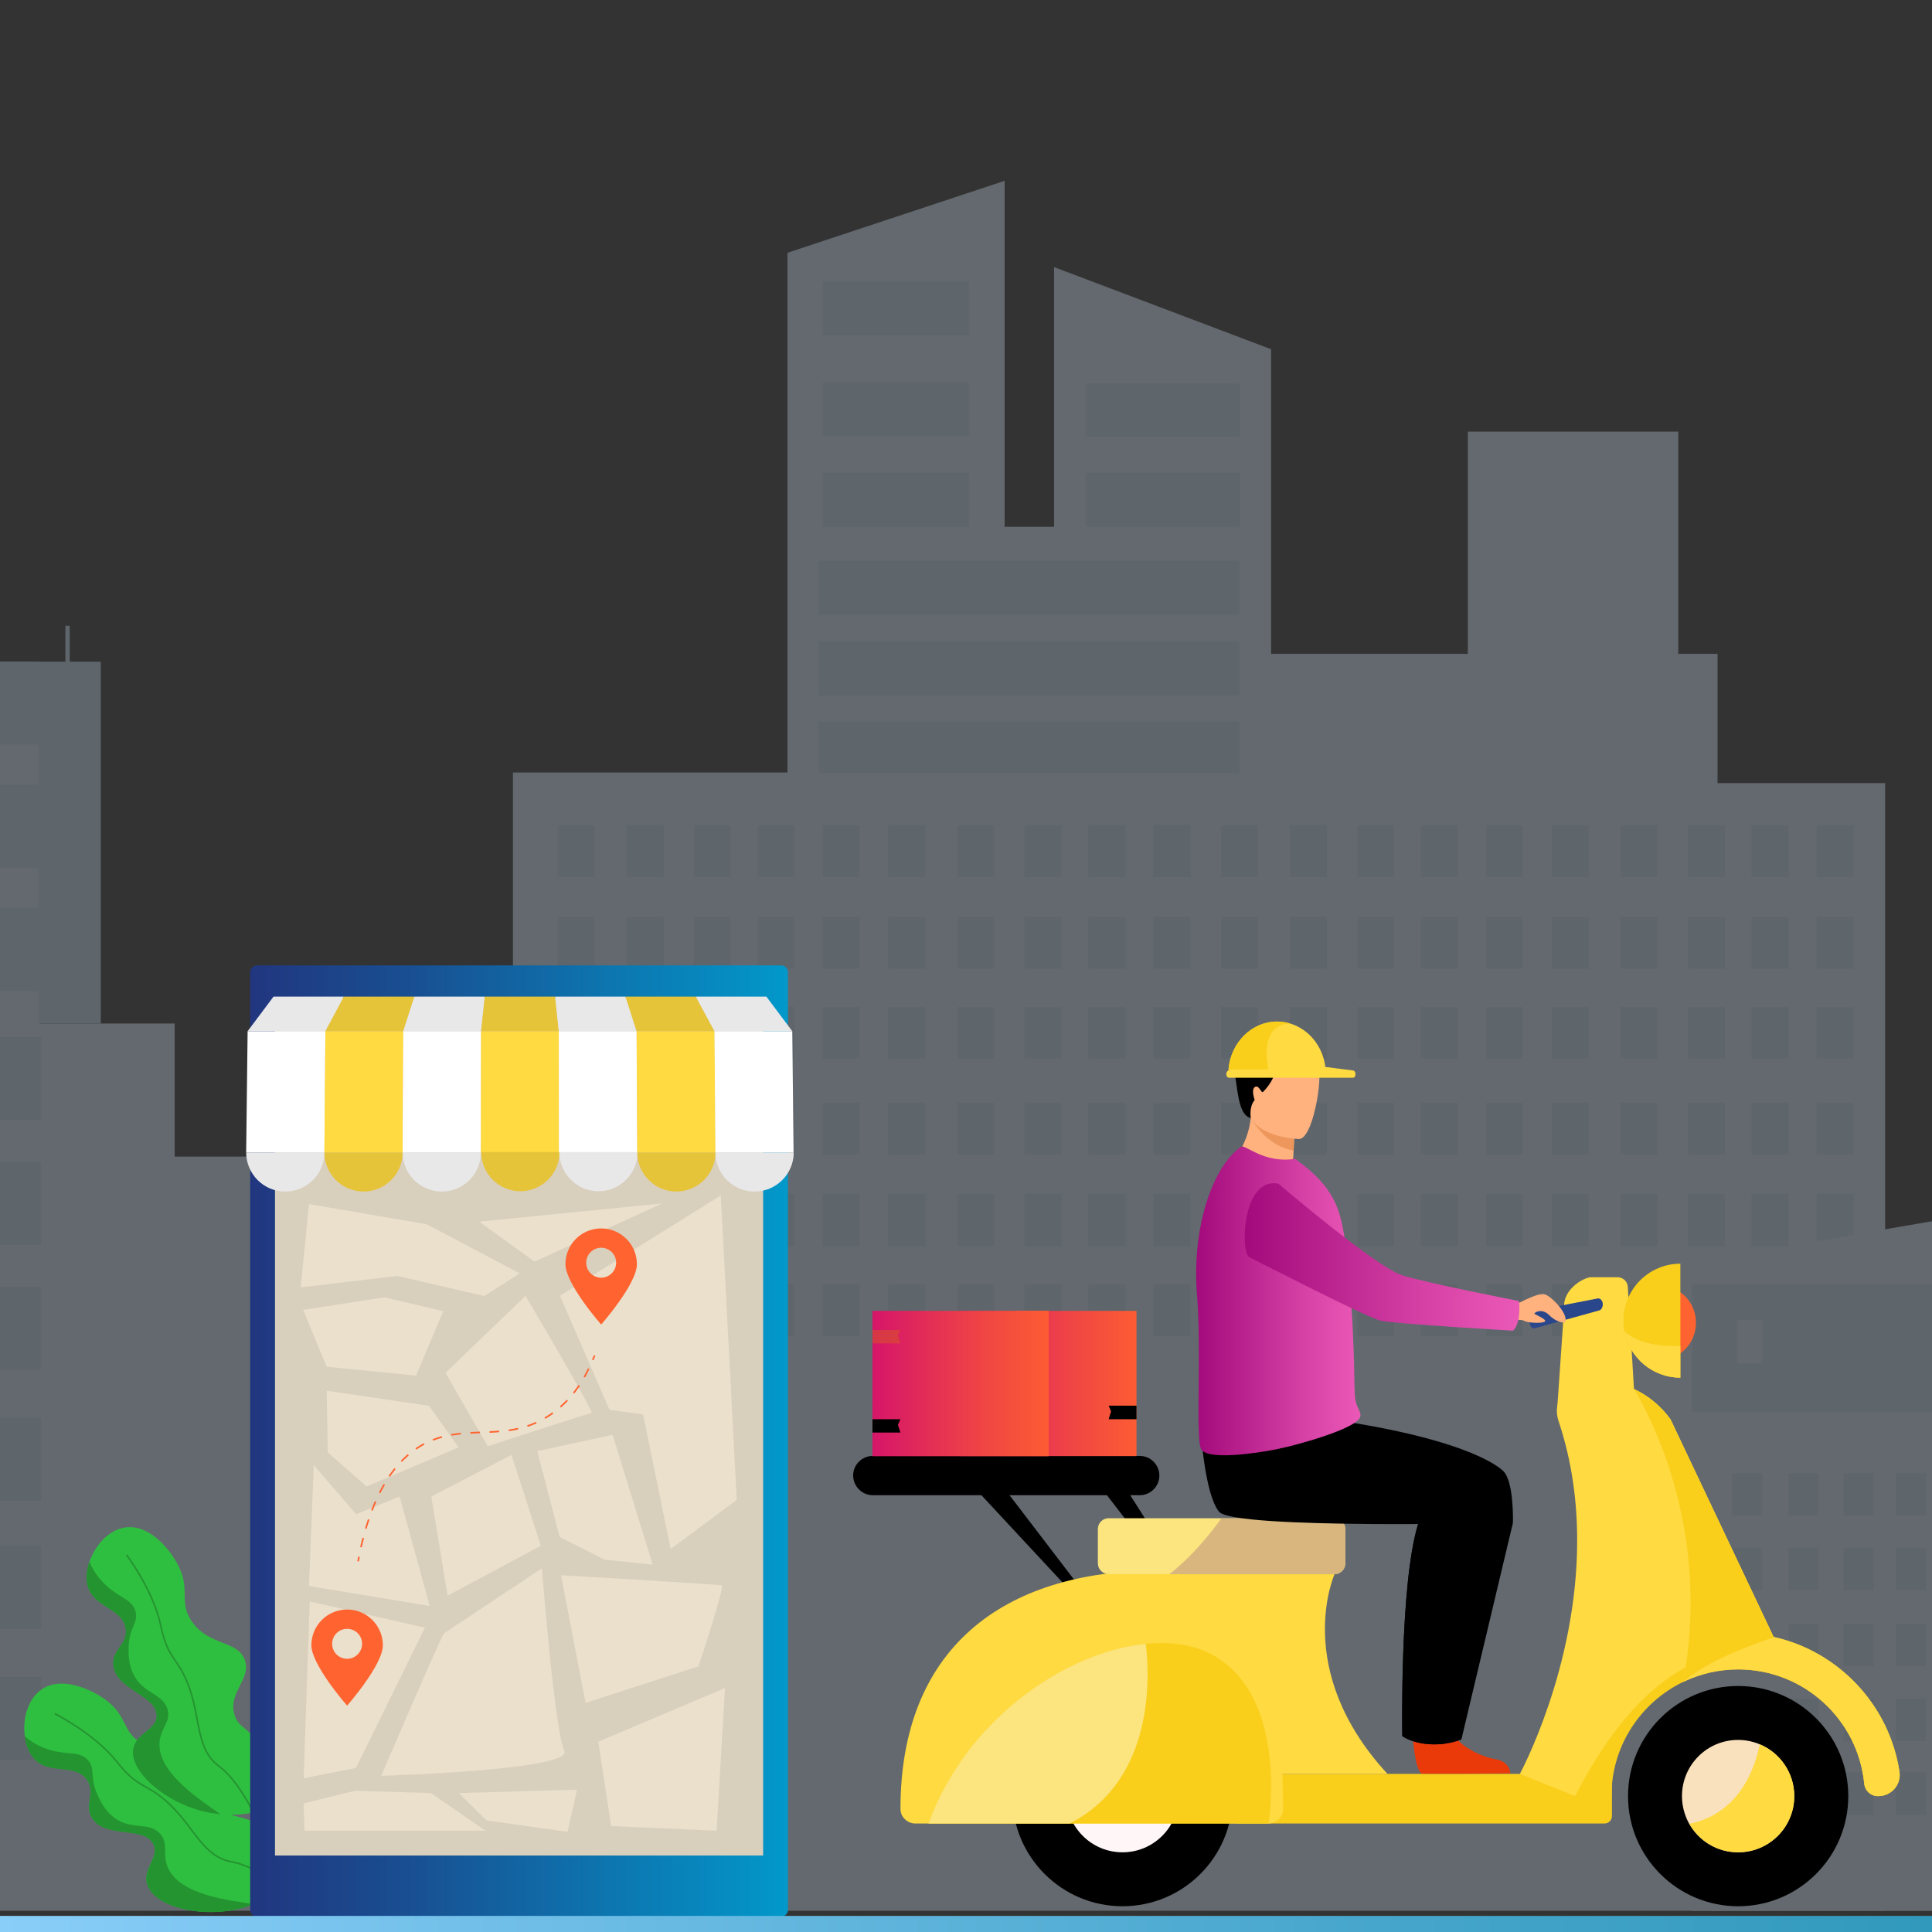 <?xml version="1.0" encoding="utf-8"?>
<!-- Generator: Adobe Illustrator 22.0.0, SVG Export Plug-In . SVG Version: 6.00 Build 0)  -->
<svg version="1.1" id="Layer_1" xmlns="http://www.w3.org/2000/svg" xmlns:xlink="http://www.w3.org/1999/xlink" x="0px" y="0px"
	 viewBox="0 0 1200 1200" style="enable-background:new 0 0 1200 1200;" xml:space="preserve">
<rect x="0" y="0" width="1200" height="1200" fill="#333333" stroke="none"/>
<style type="text/css">
	.st0{clip-path:url(#SVGID_2_);}
	.st1{opacity:0.3;}
	.st2{fill:#DCEAF9;}
	.st3{fill:#D5E7F7;}
	.st4{fill:#C4D9ED;}
	.st5{fill:#ADC9E0;}
	.st6{fill:#2FBF40;}
	.st7{fill:none;stroke:#249431;stroke-miterlimit:10;}
	.st8{fill:#249431;}
	.st9{fill:none;stroke:#2FBF40;stroke-miterlimit:10;}
	.st10{fill:url(#SVGID_3_);}
	.st11{fill:#D9CFBD;}
	.st12{clip-path:url(#SVGID_5_);}
	.st13{fill:#EBE0CC;}
	.st14{fill:#FFFFFF;}
	.st15{fill:#FFDA40;}
	.st16{fill:#E8E8E8;}
	.st17{fill:#E6C43A;}
	.st18{fill:#FF6430;}
	.st19{fill:none;stroke:#FF6430;stroke-miterlimit:10;}
	.st20{fill:none;stroke:#FF6430;stroke-miterlimit:10;stroke-dasharray:5.962,5.962;}
	.st21{fill:#F9CF1C;}
	.st22{fill:#FFF6F8;}
	.st23{fill:#F9E1BD;}
	.st24{fill:#2B478B;}
	.st25{fill:#FCE47E;}
	.st26{fill:#D9B67E;}
	.st27{fill:url(#SVGID_6_);}
	.st28{fill:url(#SVGID_7_);}
	.st29{fill:url(#SVGID_8_);}
	.st30{opacity:0.4;fill:#D86713;}
	.st31{fill:#FFB27D;}
	.st32{fill:#ED975D;}
	.st33{fill:url(#SVGID_9_);}
	.st34{fill:#EA3A0A;}
	.st35{fill:url(#SVGID_10_);}
	.st36{fill:url(#SVGID_11_);}
</style>
<g>
	<defs>
		<rect id="SVGID_1_" width="1200" height="1200"/>
	</defs>
	<clipPath id="SVGID_2_">
		<use xlink:href="#SVGID_1_"  style="overflow:visible;"/>
	</clipPath>
	<g class="st0">
		<g class="st1">
			<rect x="-245" y="1003.2" class="st2" width="89.2" height="183.7"/>
			<polygon class="st3" points="1066.8,486.4 1066.8,406.1 1042.4,406.1 1042.4,268.1 911.7,268.1 911.7,406.1 789.5,406.1 
				789.5,216.9 654.7,165.9 654.7,327.2 624,327.2 624,112.3 489.1,157 489.1,479.8 318.6,479.8 318.6,670.4 254.9,670.4 
				254.9,718.4 108.5,718.4 108.5,635.7 24.5,635.7 24.5,411 -79.3,411 -79.3,825.8 -183.1,825.8 -183.1,1186.8 -79.3,1186.8 
				9.7,1186.8 24.5,1186.8 108.5,1186.8 156,1186.8 232.1,1186.8 254.9,1186.8 318.6,1186.8 378.5,1186.8 489.1,1186.8 523,1186.8 
				590.5,1186.8 624,1186.8 654.7,1186.8 725.3,1186.8 773.3,1186.8 789.5,1186.8 911.7,1186.8 1040.2,1186.8 1042.4,1186.8 
				1066.8,1186.8 1170.9,1186.8 1170.9,486.4 			"/>
			<rect x="511" y="174.9" class="st4" width="91" height="33.3"/>
			<rect x="511" y="237.5" class="st4" width="91" height="33.3"/>
			<rect x="511" y="293.8" class="st4" width="91" height="33.3"/>
			<g>
				<rect x="-79.2" y="564" class="st4" width="104.7" height="51.4"/>
				<rect x="-79.2" y="721.8" class="st4" width="104.7" height="51.4"/>
				<rect x="-79.2" y="799.4" class="st4" width="104.7" height="51.4"/>
			</g>
			<rect x="-79.2" y="880.7" class="st4" width="104.7" height="51.4"/>
			<rect x="-79.2" y="960.3" class="st4" width="104.7" height="51.4"/>
			<rect x="-79.2" y="1041.5" class="st4" width="104.7" height="51.4"/>
			<g>
				<rect x="674.2" y="293.8" class="st4" width="95.7" height="33.3"/>
				<rect x="674.2" y="238" class="st4" width="95.7" height="33.3"/>
				<rect x="508.7" y="348.4" class="st4" width="261.2" height="33.3"/>
				<rect x="508.7" y="398.5" class="st4" width="261.2" height="33.3"/>
				<rect x="508.7" y="448.2" class="st4" width="261.2" height="32"/>
			</g>
			<rect x="-79.2" y="644.1" class="st4" width="104.7" height="51.4"/>
			<g>
				<rect x="346.5" y="512.6" class="st4" width="22.9" height="32.2"/>
				<rect x="389.2" y="512.6" class="st4" width="22.9" height="32.2"/>
				<rect x="431" y="512.6" class="st4" width="22.9" height="32.2"/>
				<rect x="470.6" y="512.6" class="st4" width="22.9" height="32.2"/>
				<rect x="511" y="512.6" class="st4" width="22.9" height="32.2"/>
				<rect x="551.8" y="512.6" class="st4" width="22.9" height="32.2"/>
				<rect x="594.6" y="512.6" class="st4" width="22.9" height="32.2"/>
				<rect x="636.4" y="512.6" class="st4" width="22.9" height="32.2"/>
				<rect x="676" y="512.6" class="st4" width="22.9" height="32.2"/>
				<rect x="716.4" y="512.6" class="st4" width="22.9" height="32.2"/>
				<rect x="758.5" y="512.6" class="st4" width="22.9" height="32.2"/>
				<rect x="801.2" y="512.6" class="st4" width="22.9" height="32.2"/>
				<rect x="843" y="512.6" class="st4" width="22.9" height="32.2"/>
				<rect x="882.6" y="512.6" class="st4" width="22.9" height="32.2"/>
				<rect x="923" y="512.6" class="st4" width="22.9" height="32.2"/>
				<rect x="963.8" y="512.6" class="st4" width="22.9" height="32.2"/>
				<rect x="1006.6" y="512.6" class="st4" width="22.9" height="32.2"/>
				<rect x="1048.4" y="512.6" class="st4" width="22.9" height="32.2"/>
				<rect x="1088" y="512.6" class="st4" width="22.9" height="32.2"/>
				<rect x="1128.4" y="512.6" class="st4" width="22.9" height="32.2"/>
				<rect x="346.5" y="569.4" class="st4" width="22.9" height="32.2"/>
				<rect x="389.2" y="569.4" class="st4" width="22.9" height="32.2"/>
				<rect x="431" y="569.4" class="st4" width="22.9" height="32.2"/>
				<rect x="470.6" y="569.4" class="st4" width="22.9" height="32.2"/>
				<rect x="511" y="569.4" class="st4" width="22.9" height="32.2"/>
				<rect x="551.8" y="569.4" class="st4" width="22.9" height="32.2"/>
				<rect x="594.6" y="569.4" class="st4" width="22.9" height="32.2"/>
				<rect x="636.4" y="569.4" class="st4" width="22.9" height="32.2"/>
				<rect x="676" y="569.4" class="st4" width="22.9" height="32.2"/>
				<rect x="716.4" y="569.4" class="st4" width="22.9" height="32.2"/>
				<rect x="758.5" y="569.4" class="st4" width="22.9" height="32.2"/>
				<rect x="801.2" y="569.4" class="st4" width="22.9" height="32.2"/>
				<rect x="843" y="569.4" class="st4" width="22.9" height="32.2"/>
				<rect x="882.6" y="569.4" class="st4" width="22.9" height="32.2"/>
				<rect x="923" y="569.4" class="st4" width="22.9" height="32.2"/>
				<rect x="963.8" y="569.4" class="st4" width="22.9" height="32.2"/>
				<rect x="1006.6" y="569.4" class="st4" width="22.9" height="32.2"/>
				<rect x="1048.4" y="569.4" class="st4" width="22.9" height="32.2"/>
				<rect x="1088" y="569.4" class="st4" width="22.9" height="32.2"/>
				<rect x="1128.4" y="569.4" class="st4" width="22.9" height="32.2"/>
				<rect x="346.5" y="625.4" class="st4" width="22.9" height="32.2"/>
				<rect x="389.2" y="625.4" class="st4" width="22.9" height="32.2"/>
				<rect x="431" y="625.4" class="st4" width="22.9" height="32.2"/>
				<rect x="470.6" y="625.4" class="st4" width="22.9" height="32.2"/>
				<rect x="511" y="625.4" class="st4" width="22.9" height="32.2"/>
				<rect x="551.8" y="625.4" class="st4" width="22.9" height="32.2"/>
				<rect x="594.6" y="625.4" class="st4" width="22.9" height="32.2"/>
				<rect x="636.4" y="625.4" class="st4" width="22.9" height="32.2"/>
				<rect x="676" y="625.4" class="st4" width="22.9" height="32.2"/>
				<rect x="716.4" y="625.4" class="st4" width="22.9" height="32.2"/>
				<rect x="758.5" y="625.4" class="st4" width="22.9" height="32.2"/>
				<rect x="801.2" y="625.4" class="st4" width="22.9" height="32.2"/>
				<rect x="843" y="625.4" class="st4" width="22.9" height="32.2"/>
				<rect x="882.6" y="625.4" class="st4" width="22.9" height="32.2"/>
				<rect x="923" y="625.4" class="st4" width="22.9" height="32.2"/>
				<rect x="963.8" y="625.4" class="st4" width="22.9" height="32.2"/>
				<rect x="1006.6" y="625.4" class="st4" width="22.9" height="32.2"/>
				<rect x="1048.4" y="625.4" class="st4" width="22.9" height="32.2"/>
				<rect x="1088" y="625.4" class="st4" width="22.9" height="32.2"/>
				<rect x="1128.4" y="625.4" class="st4" width="22.9" height="32.2"/>
				<rect x="346.5" y="684.9" class="st4" width="22.9" height="32.2"/>
				<rect x="389.2" y="684.9" class="st4" width="22.9" height="32.2"/>
				<rect x="431" y="684.9" class="st4" width="22.9" height="32.2"/>
				<rect x="470.6" y="684.9" class="st4" width="22.9" height="32.2"/>
				<rect x="511" y="684.9" class="st4" width="22.9" height="32.2"/>
				<rect x="551.8" y="684.9" class="st4" width="22.9" height="32.2"/>
				<rect x="594.6" y="684.9" class="st4" width="22.9" height="32.2"/>
				<rect x="636.4" y="684.9" class="st4" width="22.9" height="32.2"/>
				<rect x="676" y="684.9" class="st4" width="22.9" height="32.2"/>
				<rect x="716.4" y="684.9" class="st4" width="22.9" height="32.2"/>
				<rect x="758.5" y="684.9" class="st4" width="22.9" height="32.2"/>
				<rect x="801.2" y="684.9" class="st4" width="22.9" height="32.2"/>
				<rect x="843" y="684.9" class="st4" width="22.9" height="32.2"/>
				<rect x="882.6" y="684.9" class="st4" width="22.9" height="32.2"/>
				<rect x="923" y="684.9" class="st4" width="22.9" height="32.2"/>
				<rect x="963.8" y="684.9" class="st4" width="22.9" height="32.2"/>
				<rect x="1006.6" y="684.9" class="st4" width="22.9" height="32.2"/>
				<rect x="1048.4" y="684.9" class="st4" width="22.9" height="32.2"/>
				<rect x="1088" y="684.9" class="st4" width="22.9" height="32.2"/>
				<rect x="1128.4" y="684.9" class="st4" width="22.9" height="32.2"/>
				<rect x="346.5" y="741.7" class="st4" width="22.9" height="32.2"/>
				<rect x="389.2" y="741.7" class="st4" width="22.9" height="32.2"/>
				<rect x="431" y="741.7" class="st4" width="22.9" height="32.2"/>
				<rect x="470.6" y="741.7" class="st4" width="22.9" height="32.2"/>
				<rect x="511" y="741.7" class="st4" width="22.9" height="32.2"/>
				<rect x="551.8" y="741.7" class="st4" width="22.9" height="32.2"/>
				<rect x="594.6" y="741.7" class="st4" width="22.9" height="32.2"/>
				<rect x="636.4" y="741.7" class="st4" width="22.9" height="32.2"/>
				<rect x="676" y="741.7" class="st4" width="22.9" height="32.2"/>
				<rect x="716.4" y="741.7" class="st4" width="22.9" height="32.2"/>
				<rect x="758.5" y="741.7" class="st4" width="22.9" height="32.2"/>
				<rect x="801.2" y="741.7" class="st4" width="22.9" height="32.2"/>
				<rect x="843" y="741.7" class="st4" width="22.9" height="32.2"/>
				<rect x="882.6" y="741.7" class="st4" width="22.9" height="32.2"/>
				<rect x="923" y="741.7" class="st4" width="22.9" height="32.2"/>
				<rect x="963.8" y="741.7" class="st4" width="22.9" height="32.2"/>
				<rect x="1006.6" y="741.7" class="st4" width="22.9" height="32.2"/>
				<rect x="1088" y="741.7" class="st4" width="22.9" height="32.2"/>
				<rect x="1048.4" y="741.7" class="st4" width="22.9" height="32.2"/>
				<rect x="1128.4" y="741.7" class="st4" width="22.9" height="32.2"/>
				<rect x="346.5" y="797.7" class="st4" width="22.9" height="32.2"/>
				<rect x="389.2" y="797.7" class="st4" width="22.9" height="32.2"/>
				<rect x="431" y="797.7" class="st4" width="22.9" height="32.2"/>
				<rect x="470.6" y="797.7" class="st4" width="22.9" height="32.2"/>
				<rect x="511" y="797.7" class="st4" width="22.9" height="32.2"/>
				<rect x="551.8" y="797.7" class="st4" width="22.9" height="32.2"/>
				<rect x="594.6" y="797.7" class="st4" width="22.9" height="32.2"/>
				<rect x="636.4" y="797.7" class="st4" width="22.9" height="32.2"/>
				<rect x="676" y="797.7" class="st4" width="22.9" height="32.2"/>
				<rect x="716.4" y="797.7" class="st4" width="22.9" height="32.2"/>
				<rect x="758.5" y="797.7" class="st4" width="22.9" height="32.2"/>
				<rect x="801.2" y="797.7" class="st4" width="22.9" height="32.2"/>
				<rect x="843" y="797.7" class="st4" width="22.9" height="32.2"/>
				<rect x="882.6" y="797.7" class="st4" width="22.9" height="32.2"/>
				<rect x="923" y="797.7" class="st4" width="22.9" height="32.2"/>
				<rect x="963.8" y="797.7" class="st4" width="22.9" height="32.2"/>
				<rect x="1006.6" y="797.7" class="st4" width="22.9" height="32.2"/>
				<rect x="1088" y="797.7" class="st4" width="22.9" height="32.2"/>
				<rect x="1128.4" y="797.7" class="st4" width="22.9" height="32.2"/>
			</g>
			<rect x="1342.8" y="734" class="st4" width="50.8" height="344"/>
			<rect x="1288.2" y="943.2" class="st5" width="54.6" height="239"/>
			<polygon class="st4" points="-79.2,462.4 -79.2,411 -58.4,411 -58.4,388.7 -55.6,388.7 -55.6,411 24,411 25.5,411 40.6,411 
				40.6,388.7 43.3,388.7 43.3,411 62.6,411 62.6,635.7 24,635.7 24,538.9 -79.2,538.9 -79.2,487.5 24,487.5 24,462.4 			"/>
			<polygon class="st3" points="1051.2,784.1 1051.2,1074.1 1342.8,1074.1 1342.8,734 			"/>
			<rect x="1051.2" y="942.3" class="st3" width="363.8" height="244.6"/>
			<rect x="1051.2" y="797.5" class="st4" width="363.8" height="79.5"/>
			<g>
				<rect x="1076" y="1008.6" class="st4" width="18.7" height="26.3"/>
				<rect x="1110.9" y="1008.6" class="st4" width="18.7" height="26.3"/>
				<rect x="1145.1" y="1008.6" class="st4" width="18.7" height="26.3"/>
				<rect x="1177.5" y="1008.6" class="st4" width="18.7" height="26.3"/>
				<rect x="1210.5" y="1008.6" class="st4" width="18.7" height="26.3"/>
				<rect x="1243.9" y="1008.6" class="st4" width="18.7" height="26.3"/>
				<rect x="1278.8" y="1008.6" class="st4" width="18.7" height="26.3"/>
				<rect x="1313" y="1008.6" class="st4" width="18.7" height="26.3"/>
				<rect x="1345.3" y="1008.6" class="st4" width="18.7" height="26.3"/>
				<rect x="1378.3" y="1008.6" class="st4" width="18.7" height="26.3"/>
				<rect x="1076" y="1055.1" class="st4" width="18.7" height="26.3"/>
				<rect x="1110.9" y="1055.1" class="st4" width="18.7" height="26.3"/>
				<rect x="1145.1" y="1055.1" class="st4" width="18.7" height="26.3"/>
				<rect x="1177.5" y="1055.1" class="st4" width="18.7" height="26.3"/>
				<rect x="1210.5" y="1055.1" class="st4" width="18.7" height="26.3"/>
				<rect x="1243.9" y="1055.1" class="st4" width="18.7" height="26.3"/>
				<rect x="1278.8" y="1055.1" class="st4" width="18.7" height="26.3"/>
				<rect x="1313" y="1055.1" class="st4" width="18.7" height="26.3"/>
				<rect x="1345.3" y="1055.1" class="st4" width="18.7" height="26.3"/>
				<rect x="1378.3" y="1055.1" class="st4" width="18.7" height="26.3"/>
				<rect x="1076" y="915" class="st4" width="18.7" height="26.3"/>
				<rect x="1110.9" y="915" class="st4" width="18.7" height="26.3"/>
				<rect x="1145.1" y="915" class="st4" width="18.7" height="26.3"/>
				<rect x="1177.5" y="915" class="st4" width="18.7" height="26.3"/>
				<rect x="1210.5" y="915" class="st4" width="18.7" height="26.3"/>
				<rect x="1243.9" y="915" class="st4" width="18.7" height="26.3"/>
				<rect x="1278.8" y="915" class="st4" width="18.7" height="26.3"/>
				<rect x="1313" y="915" class="st4" width="18.7" height="26.3"/>
				<rect x="1076" y="961.4" class="st4" width="18.7" height="26.3"/>
				<rect x="1110.9" y="961.4" class="st4" width="18.7" height="26.3"/>
				<rect x="1145.1" y="961.4" class="st4" width="18.7" height="26.3"/>
				<rect x="1177.5" y="961.4" class="st4" width="18.7" height="26.3"/>
				<rect x="1210.5" y="961.4" class="st4" width="18.7" height="26.3"/>
				<rect x="1243.9" y="961.4" class="st4" width="18.7" height="26.3"/>
				<rect x="1278.8" y="961.4" class="st4" width="18.7" height="26.3"/>
				<rect x="1313" y="961.4" class="st4" width="18.7" height="26.3"/>
				<rect x="1345.3" y="961.4" class="st4" width="18.7" height="26.3"/>
				<rect x="1378.3" y="961.4" class="st4" width="18.7" height="26.3"/>
				<rect x="1076" y="1100.8" class="st4" width="18.7" height="26.3"/>
				<rect x="1110.9" y="1100.8" class="st4" width="18.7" height="26.3"/>
				<rect x="1145.1" y="1100.8" class="st4" width="18.7" height="26.3"/>
				<rect x="1177.5" y="1100.8" class="st4" width="18.7" height="26.3"/>
				<rect x="1210.5" y="1100.8" class="st4" width="18.7" height="26.3"/>
				<rect x="1243.9" y="1100.8" class="st4" width="18.7" height="26.3"/>
				<rect x="1278.8" y="1100.8" class="st4" width="18.7" height="26.3"/>
				<rect x="1313" y="1100.8" class="st4" width="18.7" height="26.3"/>
				<rect x="1345.3" y="1100.8" class="st4" width="18.7" height="26.3"/>
				<rect x="1378.3" y="1100.8" class="st4" width="18.7" height="26.3"/>
			</g>
			<rect x="1317.9" y="679.4" class="st3" width="5.4" height="69"/>
			<g>
				<rect x="1079" y="819.8" class="st3" width="15.7" height="27.2"/>
				<rect x="1234.9" y="819.8" class="st3" width="15.7" height="27.2"/>
				<rect x="1358.8" y="819.8" class="st3" width="15.7" height="27.2"/>
			</g>
		</g>
		<g>
			<g>
				<path class="st6" d="M182.7,1160.1c0.7-13.8-19.8-25.5-22-26.8c-11.8-6.7-16.4-3.5-22.3-9.7c-10.1-10.5-0.5-24.1-9.2-33.1
					c-9.5-9.9-24.6,2.5-41.3-7.7c-12.2-7.4-8.5-16.7-22-26.8c-8.9-6.6-27.8-15.5-40.4-6.4c-12.9,9.3-13.4,33.1-4,43
					c9.4,9.9,25.4,2.3,32.6,12.9c5.6,8.2-2.1,15.5,3.2,23.8c8.2,12.8,32,4.6,37.9,15.9c4.3,8.2-6.9,15.3-3.7,25.2
					c4.7,14.7,36,21.5,60.4,14.2C155.5,1183.6,181.9,1175.3,182.7,1160.1z"/>
				<path class="st7" d="M34,1064.4c0,0,24.7,12.3,38.7,30c14,17.7,18.3,12.3,33.4,27c15.1,14.7,20.4,31.9,37.8,35
					c17.4,3.1,38.5,21.5,38.5,21.5"/>
				<path class="st8" d="M151.9,1184.7c0.9-0.3,3.1-0.9,5.9-2c-13.6-2.2-46.7-5.2-53.8-23.4c-3.2-8.3,0.9-14.6-4.8-20.6
					c-7.2-7.5-17.9-1.5-28.9-10.2c-5.4-4.3-8.1-10-9.6-13.4c-5.3-11.4-1.3-15.9-5.7-21.4c-5.7-7.2-14.6-2.5-28.5-8.4
					c-4.6-1.9-8.3-4.4-11.2-6.9c0.8,5.7,2.9,10.9,6.2,14.3c9.4,9.9,25.4,2.3,32.6,12.9c5.6,8.2-2.1,15.5,3.2,23.8
					c8.2,12.8,32,4.6,37.9,15.9c4.3,8.2-6.9,15.3-3.7,25.2C96.1,1185.2,127.5,1192,151.9,1184.7z"/>
			</g>
			<g>
				<path class="st6" d="M169.2,1117.6c6.8-12-6.4-31.6-7.8-33.8c-7.5-11.3-13.2-10.4-15.7-18.6c-4.3-13.9,10.2-21.8,6.5-33.7
					c-4.1-13.1-23.2-8.8-33.6-25.2c-7.6-12.1-0.2-18.8-7.8-33.8c-5-9.9-18-26.2-33.4-23.7c-15.7,2.6-26.7,23.7-22.7,36.8
					c4.1,13.1,21.7,13.4,23.5,26c1.4,9.8-8.7,12.9-7.7,22.8c1.6,15.1,26.6,18.4,26.9,31.1c0.2,9.2-13,10.7-14.6,21
					c-2.3,15.2,22.7,35.3,47.8,39.6C134.4,1126.6,161.7,1130.9,169.2,1117.6z"/>
				<path class="st7" d="M78.6,965.8c0,0,16.7,22,21.3,44.1c4.6,22,11,19.1,17.9,39c6.9,19.9,4.1,37.7,18.3,48.2
					c14.2,10.5,24.9,36.4,24.9,36.4"/>
				<path class="st8" d="M130.7,1126c0.9,0.2,3.2,0.5,6.2,0.8c-11.2-8-39.5-25.5-37.8-44.9c0.8-8.8,7.4-12.7,4.9-20.5
					c-3.2-9.9-15.4-9.3-21.4-22c-2.9-6.3-2.8-12.6-2.7-16.3c0.3-12.5,5.9-14.8,4.4-21.7c-1.9-8.9-11.9-8.7-21.8-20.2
					c-3.3-3.8-5.5-7.7-7-11.2c-1.8,5.4-2.3,11-0.9,15.6c4.1,13.1,21.7,13.4,23.5,26c1.4,9.8-8.7,12.9-7.7,22.8
					c1.6,15.1,26.6,18.4,26.9,31.1c0.2,9.2-13,10.7-14.6,21C80.5,1101.6,105.6,1121.7,130.7,1126z"/>
			</g>
		</g>
		<g>
			<g>
				<path class="st8" d="M234.4,931.9c5.8-8.1-2.1-23.2-3-24.9c-4.5-8.7-8.6-8.5-9.8-14.6c-2-10.3,9-14.9,7.3-23.8
					c-1.9-9.7-16-8.1-22.2-20.8c-4.5-9.3,1.3-13.5-3-24.9c-2.8-7.5-10.9-20.3-22.2-19.6c-11.5,0.6-21.1,14.9-19.2,24.7
					c1.9,9.7,14.6,11.3,14.8,20.6c0.2,7.2-7.3,8.6-7.3,15.8c0,11,17.7,15.3,16.9,24.4c-0.6,6.6-10.2,6.6-12.1,13.9
					c-2.9,10.7,13.6,27.1,31.3,32.2C208.7,935.6,227.9,940.8,234.4,931.9z"/>
				<path class="st9" d="M181.2,815.6c0,0,10.3,17.1,11.9,33.4c1.6,16.2,6.4,14.6,9.8,29.5c3.4,14.8,0,27.4,9.4,36.1
					c9.4,8.7,15.1,28.1,15.1,28.1"/>
			</g>
			<linearGradient id="SVGID_3_" gradientUnits="userSpaceOnUse" x1="155.402" y1="895.096" x2="489.38" y2="895.096">
				<stop  offset="0" style="stop-color:#21367F"/>
				<stop  offset="0.283" style="stop-color:#194E91"/>
				<stop  offset="0.879" style="stop-color:#068BC0"/>
				<stop  offset="0.995" style="stop-color:#0298CA"/>
			</linearGradient>
			<path class="st10" d="M485.1,1190.5H159.7c-2.4,0-4.3-1.9-4.3-4.3V603.9c0-2.4,1.9-4.3,4.3-4.3h325.4c2.4,0,4.3,1.9,4.3,4.3
				v582.3C489.4,1188.6,487.5,1190.5,485.1,1190.5z"/>
			<g>
				<rect x="170.8" y="619.8" class="st11" width="303.2" height="532.7"/>
			</g>
			<g>
				<defs>
					<rect id="SVGID_4_" x="170.8" y="619.8" width="303.2" height="532.7"/>
				</defs>
				<clipPath id="SVGID_5_">
					<use xlink:href="#SVGID_4_"  style="overflow:visible;"/>
				</clipPath>
				<g class="st12">
					<g>
						<polygon class="st13" points="191.9,985.1 266.9,997.5 248.2,929.5 221.2,940.5 194.9,910 						"/>
					</g>
					<g>
						<polygon class="st13" points="203.6,902.1 227.7,923.3 284.8,899 266.5,873.2 202.9,863.8 						"/>
					</g>
					<g>
						<polygon class="st13" points="267.9,929.5 317.7,903.7 335.9,960.1 278,991.1 						"/>
					</g>
					<g>
						<path class="st13" d="M303,898.3l-26.3-45.6l49.7-47.8c0,0,43.2,72.8,41,72.8C365.3,877.8,303,898.3,303,898.3z"/>
					</g>
					<g>
						<polygon class="st13" points="258.4,854.4 202.9,848.9 188.3,813.6 238.7,805.8 275.3,814.4 						"/>
					</g>
					<g>
						<polygon class="st13" points="333.7,901.3 347.6,954.6 375.4,968.7 405.4,971.8 380.5,891.2 						"/>
					</g>
					<g>
						<polygon class="st13" points="300.8,805 246.8,792.5 186.8,799.6 191.9,747.9 265,760.4 322.8,790.9 						"/>
					</g>
					<g>
						<polygon class="st13" points="297.6,758.8 332,783.6 411.3,747.5 						"/>
					</g>
					<g>
						<polygon class="st13" points="347.8,804.8 378.6,875.7 399.4,878.5 416.6,962.1 457.6,931.6 447.7,742.5 						"/>
					</g>
					<g>
						<polygon class="st13" points="192.4,994.7 263.9,1011 221.1,1098.1 188.6,1104.5 						"/>
					</g>
					<g>
						<path class="st13" d="M275.8,1014.5c-2.6,3.5-39,88.5-39,88.5s119.7-3.5,113.7-15.6c-6-12-13.9-113.3-13.9-113.3L275.8,1014.5
							z"/>
					</g>
					<g>
						<polygon class="st13" points="188.6,1120.1 189.1,1137.1 301.6,1137.1 267.6,1113.7 220.5,1112.3 						"/>
					</g>
					<g>
						<path class="st13" d="M348.5,978.4l15.2,79.3l70.1-22.7c0,0,16.5-49.6,14.5-50.3C446.4,984.1,348.5,978.4,348.5,978.4z"/>
					</g>
					<g>
						<polygon class="st13" points="371.6,1081.8 379.6,1134.2 445.1,1137.1 450.3,1048.5 						"/>
					</g>
					<g>
						<polygon class="st13" points="358.4,1111.6 352.5,1137.8 302.2,1130.7 285,1113.7 						"/>
					</g>
				</g>
			</g>
			<g>
				<g>
					<g>
						<g>
							<polygon class="st14" points="153.8,640.5 202.1,640.5 201.5,715.8 152.9,715.8 							"/>
						</g>
						<polygon class="st15" points="202.1,640.5 250.5,640.5 250.1,715.8 201.5,715.8 						"/>
						<g>
							<polygon class="st14" points="250.5,640.5 298.8,640.5 298.7,715.8 250.1,715.8 							"/>
						</g>
						<polygon class="st15" points="298.8,640.5 347.1,640.5 347.2,715.8 298.7,715.8 						"/>
						<g>
							<polygon class="st14" points="347.1,640.5 395.4,640.5 395.8,715.8 347.2,715.8 							"/>
						</g>
						<polygon class="st15" points="395.4,640.5 443.8,640.5 444.4,715.8 395.8,715.8 						"/>
						<g>
							<polygon class="st14" points="443.8,640.5 492.1,640.5 492.9,715.8 444.4,715.8 							"/>
						</g>
					</g>
					<g>
						<g>
							<polygon class="st16" points="169.9,619 213.6,619 202.1,640.5 153.8,640.5 							"/>
						</g>
						<polygon class="st17" points="213.6,619 257.4,619 250.5,640.5 202.1,640.5 						"/>
						<g>
							<polygon class="st16" points="257.4,619 301.1,619 298.8,640.5 250.5,640.5 							"/>
						</g>
						<polygon class="st17" points="301.1,619 344.8,619 347.1,640.5 298.8,640.5 						"/>
						<g>
							<polygon class="st16" points="344.8,619 388.5,619 395.4,640.5 347.1,640.5 							"/>
						</g>
						<polygon class="st17" points="388.5,619 432.2,619 443.8,640.5 395.4,640.5 						"/>
						<g>
							<polygon class="st16" points="432.2,619 476,619 492.1,640.5 443.8,640.5 							"/>
						</g>
					</g>
					<g>
						<path class="st16" d="M177.2,740.1c13.4,0,24.3-10.9,24.3-24.3h-48.6C152.9,729.2,163.8,740.1,177.2,740.1z"/>
					</g>
					<path class="st17" d="M225.8,740.1c13.4,0,24.3-10.9,24.3-24.3h-48.6C201.5,729.2,212.4,740.1,225.8,740.1z"/>
					<g>
						<path class="st16" d="M274.4,740.1c13.4,0,24.3-10.9,24.3-24.3h-48.6C250.1,729.2,261,740.1,274.4,740.1z"/>
					</g>
					<path class="st17" d="M323.2,739.9c13.4,0,24.3-10.9,24.3-24.3h-48.6C298.9,729,309.8,739.9,323.2,739.9z"/>
					<g>
						<path class="st16" d="M371.7,739.9c13.4,0,24.3-10.9,24.3-24.3h-48.6C347.5,729,358.3,739.9,371.7,739.9z"/>
					</g>
					<path class="st17" d="M420.1,740.1c13.4,0,24.3-10.9,24.3-24.3h-48.6C395.8,729.2,406.7,740.1,420.1,740.1z"/>
					<g>
						<path class="st16" d="M468.7,740.1c13.4,0,24.3-10.9,24.3-24.3h-48.6C444.4,729.2,455.2,740.1,468.7,740.1z"/>
					</g>
				</g>
			</g>
			<g>
				<g>
					<path class="st18" d="M215.6,999.7c-12.3,0-22.2,9.9-22.2,22.2c0,12.3,22.2,37.5,22.2,37.5s22.2-25.2,22.2-37.5
						C237.8,1009.7,227.9,999.7,215.6,999.7z M215.6,1030.3c-5.1,0-9.3-4.1-9.3-9.3c0-5.1,4.1-9.3,9.3-9.3c5.1,0,9.3,4.1,9.3,9.3
						C224.9,1026.1,220.7,1030.3,215.6,1030.3z"/>
				</g>
				<g>
					<path class="st18" d="M373.4,763c-12.3,0-22.2,9.9-22.2,22.2c0,12.3,22.2,37.5,22.2,37.5s22.2-25.2,22.2-37.5
						C395.6,773,385.7,763,373.4,763z M373.4,793.6c-5.1,0-9.3-4.1-9.3-9.3c0-5.1,4.1-9.3,9.3-9.3c5.1,0,9.3,4.1,9.3,9.3
						C382.7,789.4,378.5,793.6,373.4,793.6z"/>
				</g>
				<g>
					<g>
						<path class="st19" d="M222.4,969.8c0.2-1,0.4-2,0.6-2.9"/>
						<path class="st20" d="M224.2,961c9.4-41.1,26-57.5,40.3-64.7c25.5-12.7,50.9,0.5,77.5-17.7c12.8-8.7,20.4-20.9,24.9-31.2"/>
						<path class="st19" d="M368.2,844.7c0.4-1,0.8-1.9,1.1-2.8"/>
					</g>
				</g>
			</g>
		</g>
		<g>
			<g>
				<polygon points="672.7,996.6 676.5,993.4 625.2,926.3 606.6,925.5 				"/>
			</g>
			<g>
				<polygon points="739.8,996.6 743,993.4 700.5,926.3 685.1,925.5 				"/>
			</g>
			<ellipse class="st18" cx="1030.9" cy="821.6" rx="22.5" ry="23.1"/>
			<path class="st21" d="M767.7,1132.6h229c2.5,0,4.5-2.1,4.5-4.6v-21.6c0-2.5-2-4.6-4.5-4.6H794.4c-2.5,0-4.5,2.1-4.5,4.6
				L767.7,1132.6z"/>
			<circle cx="697.2" cy="1115.6" r="68.4"/>
			<g>
				<circle class="st22" cx="697.2" cy="1115.6" r="34.9"/>
			</g>
			<g>
				<path class="st21" d="M1049,1019c9.7-3.1,19.9-4.7,30.6-4.7c7.5,0,14.9,0.8,21.9,2.4c40.5,9,72,42.3,78.3,83.8
					c1.2,8-5,15.1-13.1,15.1h-0.4c-4.3,0-7.9-3.3-8.4-7.7c-3.9-39.8-37.5-71-78.3-71c-12.2,0-23.7,2.8-34,7.7
					c-26.4,12.7-44.7,39.7-44.7,70.9h-22.6C978.3,1070.4,1008,1032,1049,1019z"/>
			</g>
			<g>
				<path class="st15" d="M944,1101.8l34.3,13.8c23.7-46.2,48-68.8,68.7-80c37.3-20.1,63.3-3.1,54.5-18.9l-64-135.1
					c-6-8.3-13.8-14.7-22.6-18.8c-9.5-4.5-20.1-6.4-30.6-5.4c-12.2,1.1-20.2,13.4-16.3,25.1c8.4,25.1,11.6,50.2,11.6,74.2
					C979.7,1036.2,944,1101.8,944,1101.8z"/>
			</g>
			<path class="st15" d="M978.9,873l25.8-9.9c3.5,0,10.2,3.2,10.2-0.3l-3.8-63.1c0-3.5-2.9-6.4-6.4-6.4h-16.6
				c-3.5,0-17.6,6.7-16.6,19.4l-4.4,63.6C967.1,879.8,975.4,873,978.9,873z"/>
			<path d="M542.1,928.7h165.8c6.7,0,12.2-5.5,12.2-12.2v0c0-6.7-5.5-12.2-12.2-12.2H542.1c-6.7,0-12.2,5.5-12.2,12.2v0
				C530,923.2,535.4,928.7,542.1,928.7z"/>
			<circle cx="1079.6" cy="1115.6" r="68.4"/>
			<path class="st23" d="M1044.7,1115.6c0,5.9,1.5,11.4,4,16.3c0.2,0.3,0.3,0.6,0.5,0.9c6,10.6,17.3,17.7,30.3,17.7
				c19.3,0,34.9-15.6,34.9-34.9c0-14.5-8.9-27-21.5-32.2c-0.1-0.1-0.3-0.1-0.4-0.2c-4-1.6-8.4-2.5-13-2.5
				C1060.3,1080.7,1044.7,1096.3,1044.7,1115.6z"/>
			<path class="st15" d="M828.9,977.8c0,0-26.7,59.4,32.9,124H724.3L743,960.4L828.9,977.8z"/>
			<path class="st15" d="M559.3,1123.5c0,2.5,1,4.8,2.7,6.4c1.6,1.6,3.9,2.7,6.4,2.7h219.5c5,0,9.1-4.1,9.1-9.1L794,979.9l-73.9-4.5
				C621.6,975.4,559.3,1025,559.3,1123.5z"/>
			<path class="st21" d="M1008.3,820.3c0,2.2,0.2,4.4,0.6,6.5c3.1,16.4,17.5,28.9,34.8,28.9v-70.8
				C1024.2,784.9,1008.3,800.8,1008.3,820.3z"/>
			<g>
				<path class="st24" d="M952.4,825.1c0.1,0,1.6-0.3,1.7-0.3l39-10.8c1.5-0.3,2.6-2.2,2.4-4.3c-0.2-2.1-1.7-3.5-3.2-3.2l-39.1,7.6
					c-1.5,0.3-2.8,2.7-3.1,4.7C949.5,822.2,951.1,825.1,952.4,825.1z"/>
			</g>
			<path class="st15" d="M1046.6,1038.3c-0.4,2.2-0.7,4.3-1,6.3c0.1,0,0.2-0.1,0.3-0.1c10.2-4.9,21.7-7.6,33.7-7.6
				c40.8,0,74.5,31.2,78.3,71c0.4,4.3,4,7.7,8.4,7.7h0.4c8.1,0,14.3-7.2,13.1-15.1c-6.2-41.3-37.5-74.6-77.8-83.7
				c-0.1,0-0.3-0.1-0.4-0.1l-64-135.1c-6-8.3-13.8-14.7-22.6-18.8c10.9,18.4,41,77.1,34,156.2c-0.5,5.4-1.1,11-2,16.6
				C1046.9,1036.5,1046.7,1037.4,1046.6,1038.3z"/>
			<path class="st25" d="M681.9,949.7V971c0,3.7,3,6.7,6.7,6.7h140.3c3.7,0,6.7-3,6.7-6.7v-21.3c0-3.7-3-6.7-6.7-6.7H688.6
				C684.9,943,681.9,946,681.9,949.7z"/>
			<path class="st21" d="M576.7,1132.6h211.2c0,0,12.9-78.2-34.6-104.6c-11.4-6.4-25.8-8.5-41.5-7
				C662.3,1025.8,600.2,1067.6,576.7,1132.6z"/>
			<path class="st15" d="M1008.9,826.8c3.1,16.4,17.5,28.9,34.8,28.9V836C1033.4,836.4,1018.4,835.3,1008.9,826.8z"/>
			<path class="st26" d="M726.3,977.8h102.6c3.7,0,6.7-3,6.7-6.7v-21.3c0-3.7-3-6.7-6.7-6.7h-70.3
				C752.5,951.6,741.1,966.2,726.3,977.8z"/>
			<path class="st25" d="M576.7,1132.6h87.7c52.9-26.9,49.7-91.7,47.3-111.6C662.3,1025.8,600.2,1067.6,576.7,1132.6z"/>
			<path class="st15" d="M1049.3,1132.8c6,10.6,17.3,17.7,30.3,17.7c19.3,0,34.9-15.6,34.9-34.9c0-14.5-8.9-27-21.5-32.2
				C1090,1098.5,1080.2,1126.5,1049.3,1132.8z"/>
			<path class="st21" d="M1046.6,1038.3c-0.4,2.2-0.7,4.3-1,6.3c0.1,0,0.2-0.1,0.3-0.1c12.6-11.7,39.3-22,56.1-27.7
				c-0.1,0-0.3-0.1-0.4-0.1l-64-135.1c-6-8.3-13.8-14.7-22.6-18.8c10.9,18.4,41,77.1,34,156.2c-0.5,5.4-1.1,11-2,16.6
				C1046.9,1036.5,1046.7,1037.4,1046.6,1038.3z"/>
			<linearGradient id="SVGID_6_" gradientUnits="userSpaceOnUse" x1="596.617" y1="859.272" x2="705.956" y2="859.272">
				<stop  offset="0" style="stop-color:#D61669"/>
				<stop  offset="0.616" style="stop-color:#EF4445"/>
				<stop  offset="1" style="stop-color:#FC5C33"/>
			</linearGradient>
			<rect x="596.6" y="814.2" class="st27" width="109.3" height="90.2"/>
			<linearGradient id="SVGID_7_" gradientUnits="userSpaceOnUse" x1="541.949" y1="859.274" x2="651.286" y2="859.274">
				<stop  offset="0" style="stop-color:#D61669"/>
				<stop  offset="0.616" style="stop-color:#EF4445"/>
				<stop  offset="1" style="stop-color:#FC5C33"/>
			</linearGradient>
			<rect x="541.9" y="814.2" class="st28" width="109.3" height="90.2"/>
			<polygon points="705.9,881.5 688.6,881.5 690.1,876.6 688.6,873.1 705.9,873.1 			"/>
			<linearGradient id="SVGID_8_" gradientUnits="userSpaceOnUse" x1="541.949" y1="859.274" x2="651.286" y2="859.274">
				<stop  offset="0" style="stop-color:#D61669"/>
				<stop  offset="0.616" style="stop-color:#EF4445"/>
				<stop  offset="1" style="stop-color:#FC5C33"/>
			</linearGradient>
			<polygon class="st29" points="541.9,874 541.9,904.4 651.3,904.4 651.3,814.2 631.9,814.2 			"/>
			<polygon class="st30" points="541.9,834.4 559.3,834.4 557.7,829.5 559.3,826.1 541.9,826.1 			"/>
			<polygon points="541.9,889.8 559.3,889.8 557.7,885 559.3,881.5 541.9,881.5 			"/>
			<path class="st31" d="M816.7,732.5c-18.9,7.7-53.5-8.7-53.5-8.7s11.5-10.2,13.7-29.4c0.1-1,0.2-2,0.3-3c2-0.7,5.8-2,9.8-3.5
				l16.7,11.4c0,0,0.4,5.6-0.2,15.4c-0.1,1.7-0.2,3.6-0.4,5.5C811.8,724.2,816.7,732.5,816.7,732.5z"/>
			<path class="st32" d="M803.7,699.3c0,0,0.4,5.6-0.2,15.4c-15.2-2.8-23.6-15.1-26.6-20.4c0.1-1,0.2-2,0.3-3c2-0.7,5.8-2,9.8-3.5
				L803.7,699.3z"/>
			<path class="st31" d="M806.8,707.5c0,0-32.6-1.1-31.6-21.3c1-20.3-2.6-34,18.3-34.2c20.8-0.2,24.5,7.7,25.8,14.6
				C820.6,673.4,815.3,707.2,806.8,707.5z"/>
			<path d="M776.9,694.4c0,0-1.3-6.7,2.4-11.2c0,0-2.4-6.6,0.2-8.1c2.5-1.5,3.9,4.2,5,3.1c1.1-1.1,6-6.1,7.6-12.7
				c1.5-6.6,24.1-1.9,26.8-1.1c2.7,0.8-15-32.1-34-24.3c-19.1,7.8-20.5,17.6-18.3,25.5C768.7,673.6,768.5,692.7,776.9,694.4z"/>
			<path d="M745.8,887.8c0,0,2.3,39.8,11.3,51.1c9.1,11.3,182.6,6.9,182.6,6.9s0.8-25.5-6-32.1c-6.8-6.6-38.5-25.4-139.7-36.1
				L745.8,887.8z"/>
			<linearGradient id="SVGID_9_" gradientUnits="userSpaceOnUse" x1="742.959" y1="808.064" x2="845.068" y2="808.064">
				<stop  offset="0" style="stop-color:#A30A7C"/>
				<stop  offset="0.655" style="stop-color:#D541A5"/>
				<stop  offset="1" style="stop-color:#EB59B7"/>
			</linearGradient>
			<path class="st33" d="M743.5,804.5c2.8,34.2-0.9,86.1,2.3,95.1c2.8,7.8,34.3,3.1,46.9,0.6c4.7-1,10.3-2.3,16.1-4
				c16.3-4.5,34-11,35.9-15.8c0.1-0.2,0.1-0.4,0.2-0.6c0.2-0.7,0.1-1.4,0-2c-0.5-1.8-1.9-3.7-2.8-7.1c-0.3-1.2-0.5-2.5-0.6-4.1
				c-0.3-6.2-0.3-13.4-0.5-21.1c0-0.7,0-1.4-0.1-2.1c0-1,0-2-0.1-3l0-0.4c0-0.2,0-0.4,0-0.5c-0.3-9.5-0.8-19.6-1.5-29.5
				c-0.2-3.1-0.4-6.2-0.7-9.2c-0.1-1.1-0.2-2.2-0.2-3.2c-0.2-2-0.3-4-0.5-5.9c-1.4-15.3-3.3-28.9-5.9-37.5
				c-4.1-14-13.3-23.2-21.6-29.9l-6-4.6c-6.7,1.3-14.6,0.4-21.8-2.6c-7.7-3.3-10.4-5.7-11.8-4.8C753,724.8,740.1,762.8,743.5,804.5z
				"/>
			<g>
				<path class="st34" d="M877.3,1076.6c0,0,1.5,24.8,6.3,25.1c0.6,0,24.3,0,24.3,0l30.2-0.2c0,0-0.2-7.3-9-8.8
					c-8.8-1.5-23.6-7.7-28.9-19.4C894.5,1061.1,877.3,1076.6,877.3,1076.6z"/>
			</g>
			<path d="M871,1078.3c0,0,5.8,4.5,17.7,5.1c3.1,0.1,5.9,0,8.3-0.3c6.6-0.8,10.7-2.7,10.7-2.7l32-134.5c0,0-34.7-30.3-52.8-11.5
				c-2.4,2.5-4.4,6.7-6.1,12.3C869.3,983.7,871,1078.3,871,1078.3z"/>
			<path class="st31" d="M928.8,810.3c0,0,9.8,0.8,12.3,0c2.5-0.8,14.3-7.8,18.6-6.3c4.3,1.5,15.1,12.6,12.3,17.6c0,0-5,0.1-9.7-4.7
				c-4.7-4.8-9.7-1.5-9.2-0.9c0.5,0.6,7.8,3.5,6.5,4.8c-1.3,1.3-10.8,1-13.1-0.5c-2.3-1.5-19.1,0.4-19.1,0.4L928.8,810.3z"/>
			<linearGradient id="SVGID_10_" gradientUnits="userSpaceOnUse" x1="773.125" y1="780.707" x2="943.695" y2="780.707">
				<stop  offset="0" style="stop-color:#A30A7C"/>
				<stop  offset="0.655" style="stop-color:#D541A5"/>
				<stop  offset="1" style="stop-color:#EB59B7"/>
			</linearGradient>
			<path class="st35" d="M794,735.2c0,0,60.8,51.9,76.9,56.9c16,5,72.6,16,72.6,16s1.6,13.4-3.7,18.4c0,0-72.7-4.2-81.8-6.1
				c-9.1-1.9-76.5-36.9-82-39.5C770.4,778.2,771.3,730.9,794,735.2z"/>
			<path d="M871,1078.3c0,0,5.8,4.5,17.7,5.1c3.1,0.1,5.9,0,8.3-0.3c-18.3-23.1-16.2-136.4-16.2-136.4
				C869.3,983.7,871,1078.3,871,1078.3z"/>
			<path class="st15" d="M761.7,667v0.3c0,0.9,0.4,1.6,1,1.9c0.2,0.1,0.4,0.2,0.6,0.2h77.1c0.9,0,1.5-0.9,1.5-2.1V667
				c0-1.1-0.7-2.1-1.5-2.1l-17.2-2.2c-1.6-12.8-10.1-23.2-21.3-26.8c0,0,0,0,0,0c-2.7-0.9-5.6-1.4-8.6-1.4
				c-15.8,0-28.8,13.1-30.2,29.7c0,0.2,0,0.4,0,0.6c-0.2,0.1-0.3,0.2-0.3,0.2C762.1,665.4,761.7,666.1,761.7,667z"/>
			<path class="st21" d="M787.8,664.3c-5.7-30.4,13.4-28.5,14-28.4c-2.7-0.9-5.6-1.4-8.6-1.4c-15.8,0-28.8,13.1-30.2,29.7H787.8z"/>
		</g>
		<linearGradient id="SVGID_11_" gradientUnits="userSpaceOnUse" x1="0" y1="1195" x2="1200" y2="1195">
			<stop  offset="0" style="stop-color:#89CEF9"/>
			<stop  offset="2.709514e-02" style="stop-color:#86CCF7"/>
			<stop  offset="0.686" style="stop-color:#49A7CD"/>
			<stop  offset="1" style="stop-color:#3199BC"/>
		</linearGradient>
		<rect y="1190" class="st36" width="1200" height="10"/>
	</g>
</g>
</svg>
